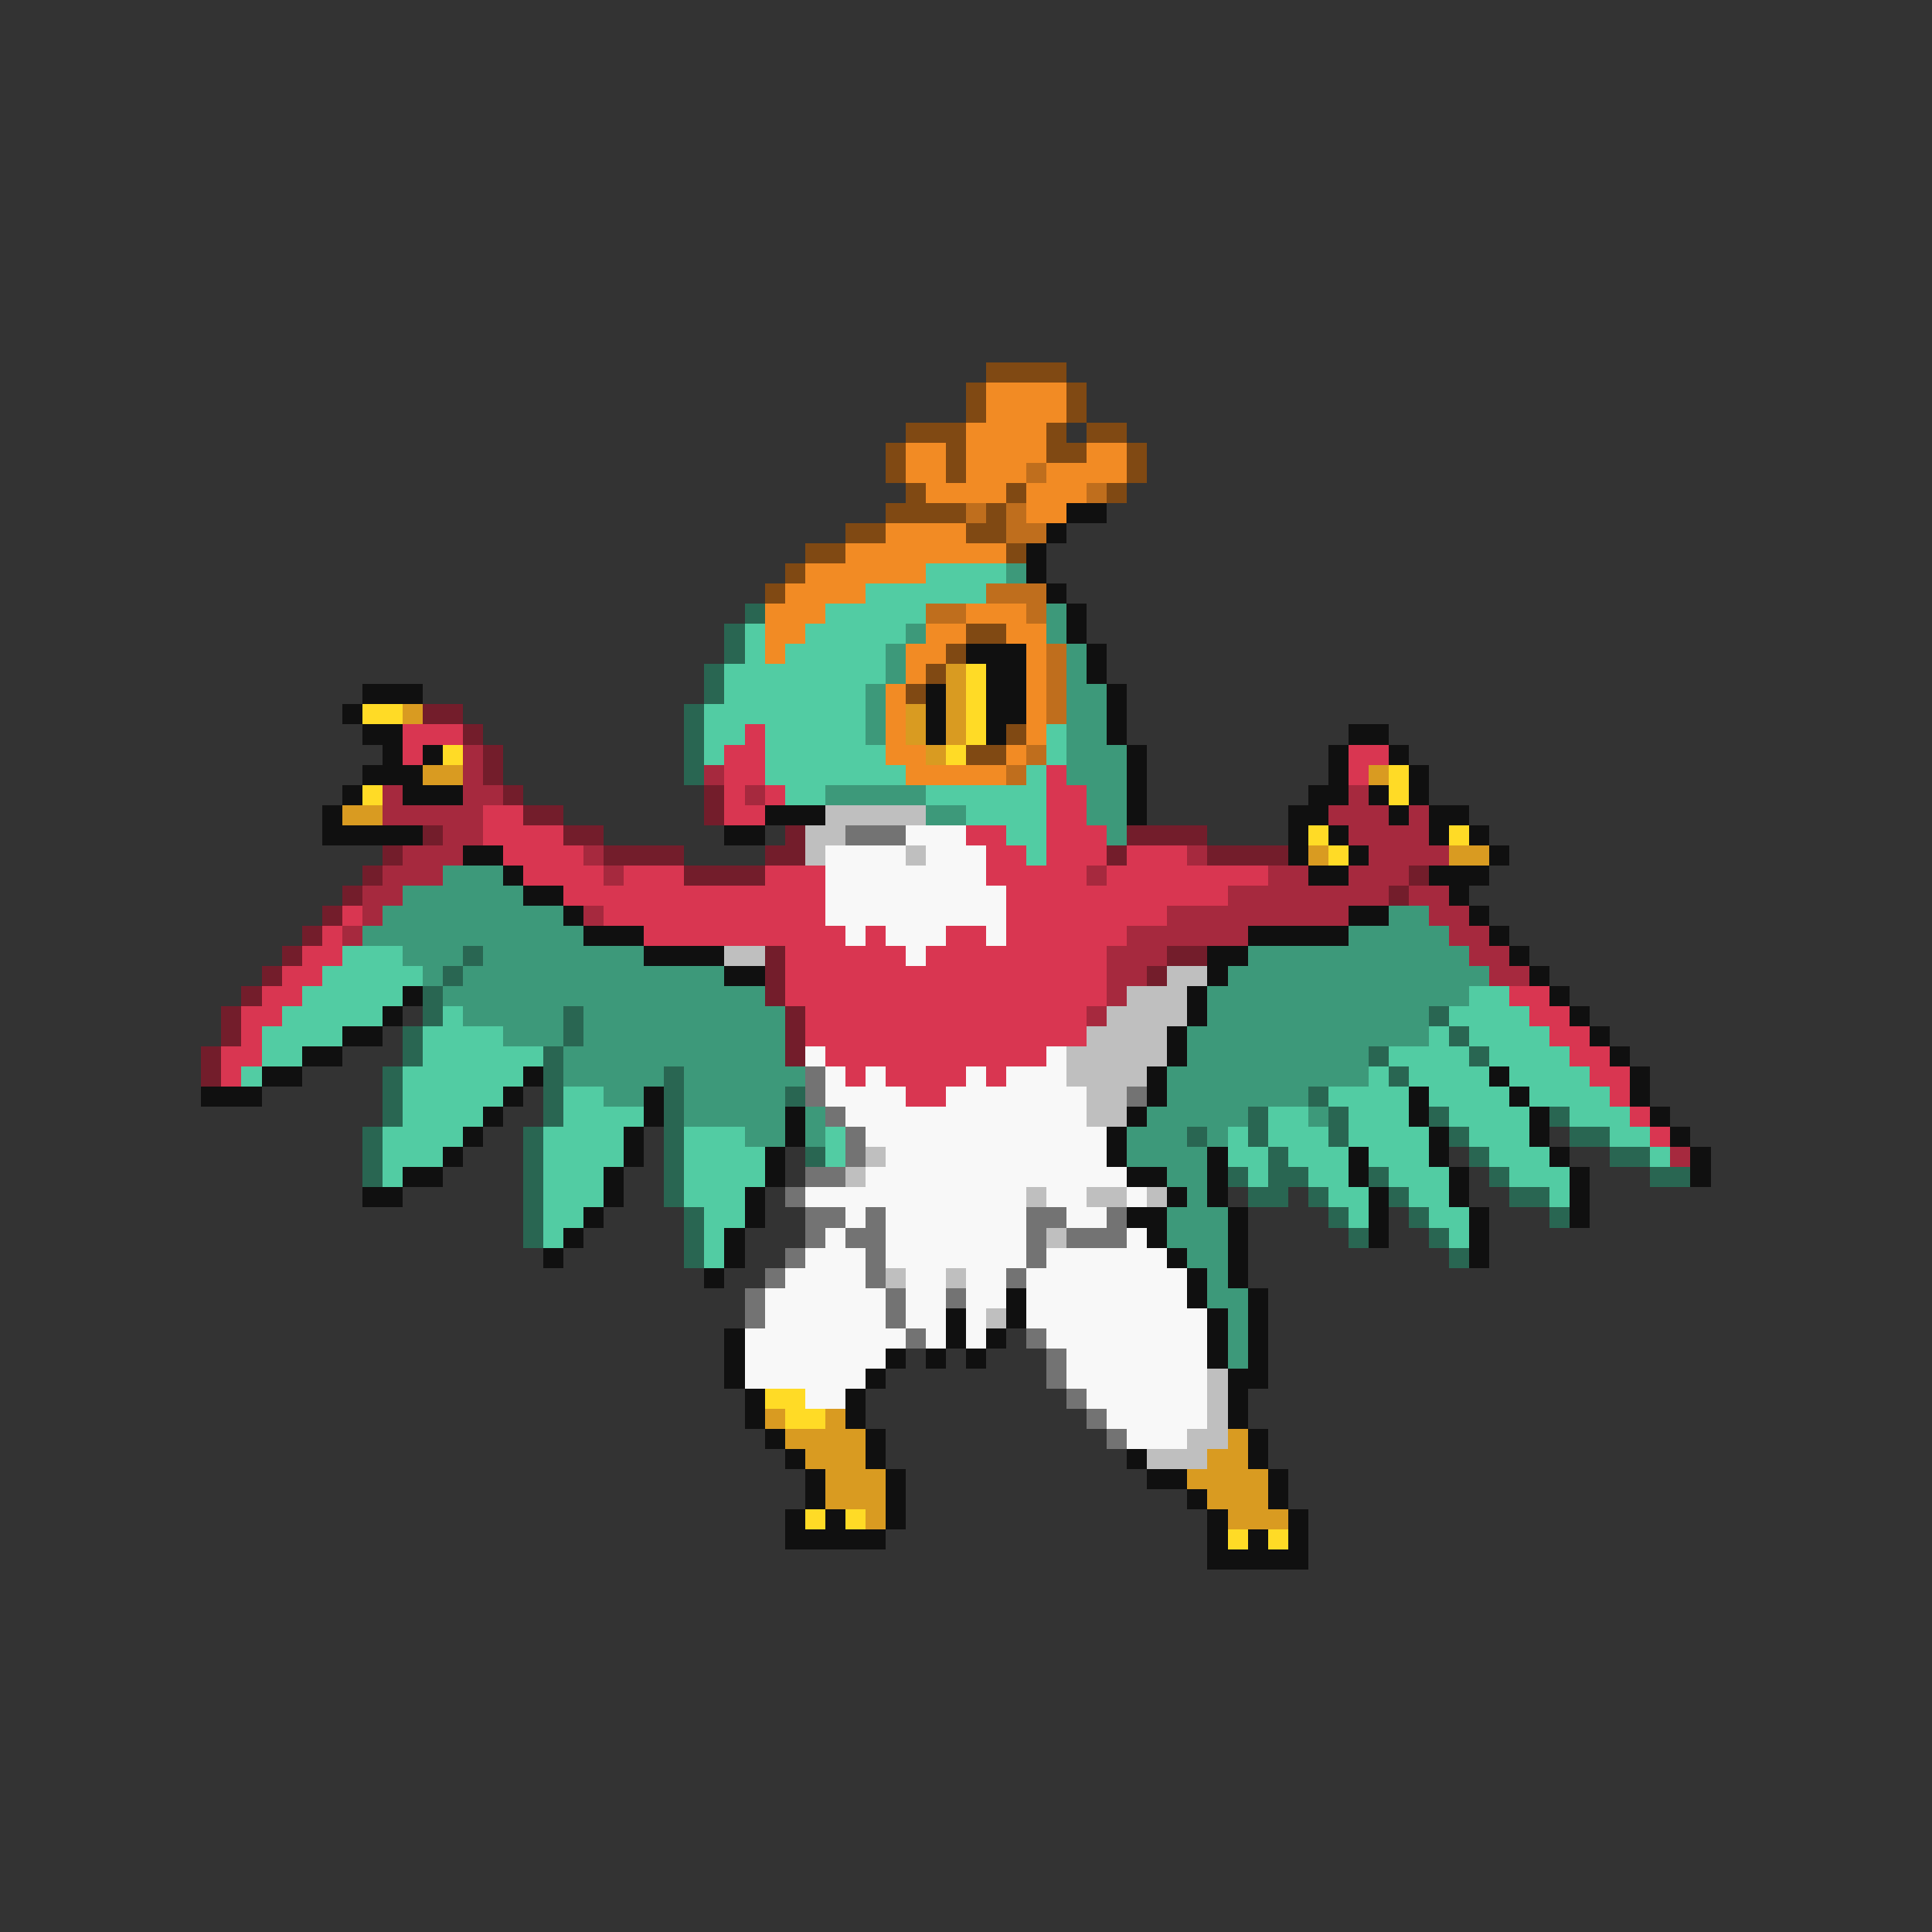 <svg xmlns="http://www.w3.org/2000/svg" viewBox="0 -0.5 96 96" shape-rendering="crispEdges">
<rect x="0" y="-0.5" width="96" height="96" fill="#333333" stroke="none"/>
<path stroke="#804913" d="M49 18h4M48 19h1M53 19h1M48 20h1M53 20h1M45 21h3M52 21h1M54 21h2M44 22h1M47 22h1M52 22h2M56 22h1M44 23h1M47 23h1M56 23h1M45 24h1M50 24h1M55 24h1M44 25h4M49 25h1M42 26h2M48 26h2M40 27h2M50 27h1M39 28h1M38 29h1M48 31h2M47 32h1M46 33h1M45 34h1M50 36h1M48 37h2" />
<path stroke="#f28b24" d="M49 19h4M49 20h4M48 21h4M45 22h2M48 22h4M54 22h2M45 23h2M48 23h3M52 23h4M46 24h4M51 24h3M51 25h2M44 26h4M42 27h8M40 28h6M39 29h4M38 30h3M48 30h3M38 31h2M46 31h2M50 31h2M38 32h1M45 32h2M51 32h1M45 33h1M51 33h1M44 34h1M51 34h1M44 35h1M51 35h1M44 36h1M51 36h1M44 37h2M50 37h1M45 38h5" />
<path stroke="#bf6e1d" d="M51 23h1M54 24h1M48 25h1M50 25h1M50 26h2M49 29h3M46 30h2M51 30h1M52 32h1M52 33h1M52 34h1M52 35h1M51 37h1M50 38h1" />
<path stroke="#101010" d="M53 25h2M52 26h1M51 27h1M51 28h1M52 29h1M53 30h1M53 31h1M48 32h3M54 32h1M49 33h2M54 33h1M18 34h3M46 34h1M49 34h2M55 34h1M17 35h1M46 35h1M49 35h2M55 35h1M18 36h2M46 36h1M49 36h1M55 36h1M67 36h2M19 37h1M21 37h1M56 37h1M66 37h1M69 37h1M18 38h3M56 38h1M66 38h1M70 38h1M17 39h1M20 39h3M56 39h1M65 39h2M68 39h1M70 39h1M16 40h1M38 40h3M56 40h1M64 40h2M69 40h1M71 40h2M16 41h5M36 41h2M64 41h1M66 41h1M71 41h1M73 41h1M23 42h2M64 42h1M67 42h1M74 42h1M25 43h1M65 43h2M71 43h3M26 44h2M72 44h1M28 45h1M67 45h2M73 45h1M29 46h3M62 46h5M74 46h1M32 47h4M60 47h2M75 47h1M36 48h2M60 48h1M76 48h1M20 49h1M59 49h1M77 49h1M19 50h1M59 50h1M78 50h1M17 51h2M58 51h1M79 51h1M15 52h2M58 52h1M80 52h1M13 53h2M26 53h1M57 53h1M74 53h1M81 53h1M10 54h3M25 54h1M32 54h1M57 54h1M70 54h1M75 54h1M81 54h1M24 55h1M32 55h1M39 55h1M56 55h1M70 55h1M76 55h1M82 55h1M23 56h1M31 56h1M39 56h1M55 56h1M71 56h1M76 56h1M83 56h1M22 57h1M31 57h1M38 57h1M55 57h1M60 57h1M67 57h1M71 57h1M77 57h1M84 57h1M20 58h2M30 58h1M38 58h1M56 58h2M60 58h1M67 58h1M72 58h1M78 58h1M84 58h1M18 59h2M30 59h1M37 59h1M58 59h1M60 59h1M68 59h1M72 59h1M78 59h1M29 60h1M37 60h1M56 60h2M61 60h1M68 60h1M73 60h1M78 60h1M28 61h1M36 61h1M57 61h1M61 61h1M68 61h1M73 61h1M27 62h1M36 62h1M58 62h1M61 62h1M73 62h1M35 63h1M59 63h1M61 63h1M50 64h1M59 64h1M62 64h1M47 65h1M50 65h1M60 65h1M62 65h1M36 66h1M47 66h1M49 66h1M60 66h1M62 66h1M36 67h1M44 67h1M46 67h1M48 67h1M60 67h1M62 67h1M36 68h1M43 68h1M61 68h2M37 69h1M42 69h1M61 69h1M37 70h1M42 70h1M61 70h1M38 71h1M43 71h1M62 71h1M39 72h1M43 72h1M56 72h1M62 72h1M40 73h1M44 73h1M57 73h2M63 73h1M40 74h1M44 74h1M59 74h1M63 74h1M39 75h1M41 75h1M44 75h1M60 75h1M64 75h1M39 76h5M60 76h1M62 76h1M64 76h1M60 77h5" />
<path stroke="#52cca3" d="M46 28h4M43 29h6M41 30h5M37 31h1M40 31h5M37 32h1M39 32h5M36 33h8M36 34h7M35 35h8M35 36h2M38 36h5M52 36h1M35 37h1M38 37h6M52 37h1M38 38h7M51 38h1M39 39h2M46 39h6M48 40h4M50 41h2M51 42h1M17 47h3M16 48h5M15 49h5M73 49h2M14 50h5M22 50h1M72 50h4M13 51h4M21 51h4M71 51h1M73 51h4M13 52h2M21 52h6M69 52h4M74 52h4M12 53h1M20 53h6M68 53h1M70 53h4M75 53h4M20 54h5M28 54h2M66 54h4M71 54h4M76 54h4M20 55h4M28 55h4M63 55h2M67 55h3M72 55h4M78 55h3M19 56h4M27 56h4M34 56h3M41 56h1M61 56h1M63 56h3M67 56h4M73 56h3M80 56h2M19 57h3M27 57h4M34 57h4M41 57h1M61 57h2M64 57h3M68 57h3M74 57h3M82 57h1M19 58h1M27 58h3M34 58h4M62 58h1M65 58h2M69 58h3M75 58h3M27 59h3M34 59h3M66 59h2M70 59h2M77 59h1M27 60h2M35 60h2M67 60h1M71 60h2M27 61h1M35 61h1M72 61h1M35 62h1" />
<path stroke="#3d997a" d="M50 28h1M52 30h1M45 31h1M52 31h1M44 32h1M53 32h1M44 33h1M53 33h1M43 34h1M53 34h2M43 35h1M53 35h2M43 36h1M53 36h2M53 37h3M53 38h3M41 39h5M54 39h2M46 40h2M54 40h2M55 41h1M22 43h3M20 44h6M19 45h9M69 45h2M18 46h11M67 46h5M20 47h3M24 47h8M62 47h11M21 48h1M23 48h13M61 48h13M22 49h16M60 49h13M23 50h5M29 50h10M60 50h11M25 51h3M29 51h10M59 51h12M28 52h11M59 52h9M28 53h5M34 53h6M58 53h10M30 54h2M34 54h5M58 54h7M34 55h5M40 55h1M57 55h5M65 55h1M37 56h2M40 56h1M56 56h3M60 56h1M56 57h4M58 58h2M59 59h1M58 60h3M58 61h3M59 62h2M60 63h1M60 64h2M61 65h1M61 66h1M61 67h1" />
<path stroke="#296652" d="M37 30h1M36 31h1M36 32h1M35 33h1M35 34h1M34 35h1M34 36h1M34 37h1M34 38h1M23 47h1M22 48h1M21 49h1M21 50h1M28 50h1M71 50h1M20 51h1M28 51h1M72 51h1M20 52h1M27 52h1M68 52h1M73 52h1M19 53h1M27 53h1M33 53h1M69 53h1M19 54h1M27 54h1M33 54h1M39 54h1M65 54h1M19 55h1M27 55h1M33 55h1M62 55h1M66 55h1M71 55h1M77 55h1M18 56h1M26 56h1M33 56h1M59 56h1M62 56h1M66 56h1M72 56h1M78 56h2M18 57h1M26 57h1M33 57h1M40 57h1M63 57h1M73 57h1M80 57h2M18 58h1M26 58h1M33 58h1M61 58h1M63 58h2M68 58h1M74 58h1M82 58h2M26 59h1M33 59h1M62 59h2M65 59h1M69 59h1M75 59h2M26 60h1M34 60h1M66 60h1M70 60h1M77 60h1M26 61h1M34 61h1M67 61h1M71 61h1M34 62h1M72 62h1" />
<path stroke="#d99b21" d="M47 33h1M47 34h1M20 35h1M45 35h1M47 35h1M45 36h1M47 36h1M46 37h1M21 38h2M68 38h1M17 40h2M65 42h1M72 42h2M38 70h1M41 70h1M39 71h4M61 71h1M40 72h3M60 72h2M41 73h3M59 73h4M41 74h3M60 74h3M43 75h1M61 75h3" />
<path stroke="#ffdb26" d="M48 33h1M48 34h1M18 35h2M48 35h1M48 36h1M22 37h1M47 37h1M69 38h1M18 39h1M69 39h1M65 41h1M72 41h1M66 42h1M38 69h2M39 70h2M40 75h1M42 75h1M61 76h1M63 76h1" />
<path stroke="#731d2b" d="M21 35h2M23 36h1M24 37h1M24 38h1M25 39h1M35 39h1M26 40h2M35 40h1M21 41h1M28 41h2M39 41h1M56 41h4M19 42h1M30 42h4M38 42h2M55 42h1M60 42h4M18 43h1M34 43h4M70 43h1M17 44h1M69 44h1M16 45h1M15 46h1M14 47h1M38 47h1M58 47h2M13 48h1M38 48h1M57 48h1M12 49h1M38 49h1M11 50h1M39 50h1M11 51h1M39 51h1M10 52h1M39 52h1M10 53h1" />
<path stroke="#d93651" d="M20 36h3M37 36h1M20 37h1M36 37h2M67 37h2M36 38h2M52 38h1M67 38h1M36 39h1M38 39h1M52 39h2M24 40h2M36 40h2M52 40h2M24 41h4M48 41h2M52 41h3M25 42h4M49 42h2M52 42h3M56 42h3M26 43h4M31 43h3M38 43h3M49 43h5M55 43h8M28 44h13M50 44h11M17 45h1M30 45h11M50 45h8M16 46h1M32 46h10M43 46h1M47 46h2M50 46h6M15 47h2M39 47h6M46 47h9M14 48h2M39 48h16M13 49h2M39 49h16M75 49h2M12 50h2M40 50h14M76 50h2M12 51h1M40 51h14M77 51h2M11 52h2M41 52h11M78 52h2M11 53h1M42 53h1M44 53h4M49 53h1M79 53h2M45 54h2M80 54h1M81 55h1M82 56h1" />
<path stroke="#a6293e" d="M23 37h1M23 38h1M35 38h1M19 39h1M23 39h2M37 39h1M67 39h1M19 40h5M66 40h3M70 40h1M22 41h2M67 41h4M20 42h3M29 42h1M59 42h1M68 42h4M19 43h3M30 43h1M54 43h1M63 43h2M67 43h3M18 44h2M61 44h8M70 44h2M18 45h1M29 45h1M58 45h9M71 45h2M17 46h1M56 46h6M72 46h2M55 47h3M73 47h2M55 48h2M74 48h2M55 49h1M54 50h1M83 57h1" />
<path stroke="#bfbfbf" d="M41 40h5M40 41h2M40 42h1M45 42h1M36 47h2M58 48h2M56 49h3M55 50h4M54 51h4M53 52h5M53 53h4M54 54h2M54 55h2M43 57h1M42 58h1M51 59h1M54 59h2M57 59h1M52 61h1M44 63h1M47 63h1M49 65h1M60 68h1M60 69h1M60 70h1M59 71h2M57 72h3" />
<path stroke="#737373" d="M42 41h3M40 53h1M40 54h1M56 54h1M41 55h1M42 56h1M42 57h1M40 58h2M39 59h1M40 60h2M43 60h1M51 60h2M55 60h1M40 61h1M42 61h2M51 61h1M53 61h3M39 62h1M43 62h1M51 62h1M38 63h1M43 63h1M50 63h1M37 64h1M44 64h1M47 64h1M37 65h1M44 65h1M45 66h1M51 66h1M52 67h1M52 68h1M53 69h1M54 70h1M55 71h1" />
<path stroke="#f8f8f8" d="M45 41h3M41 42h4M46 42h3M41 43h8M41 44h9M41 45h9M42 46h1M44 46h3M49 46h1M45 47h1M40 52h1M52 52h1M41 53h1M43 53h1M48 53h1M50 53h3M41 54h4M47 54h7M42 55h12M43 56h12M44 57h11M43 58h13M40 59h11M52 59h2M56 59h1M42 60h1M44 60h7M53 60h2M41 61h1M44 61h7M56 61h1M40 62h3M44 62h7M52 62h6M39 63h4M45 63h2M48 63h2M51 63h8M38 64h6M45 64h2M48 64h2M51 64h8M38 65h6M45 65h2M48 65h1M51 65h9M37 66h8M46 66h1M48 66h1M52 66h8M37 67h7M53 67h7M37 68h6M53 68h7M40 69h2M54 69h6M55 70h5M56 71h3" />
</svg>
